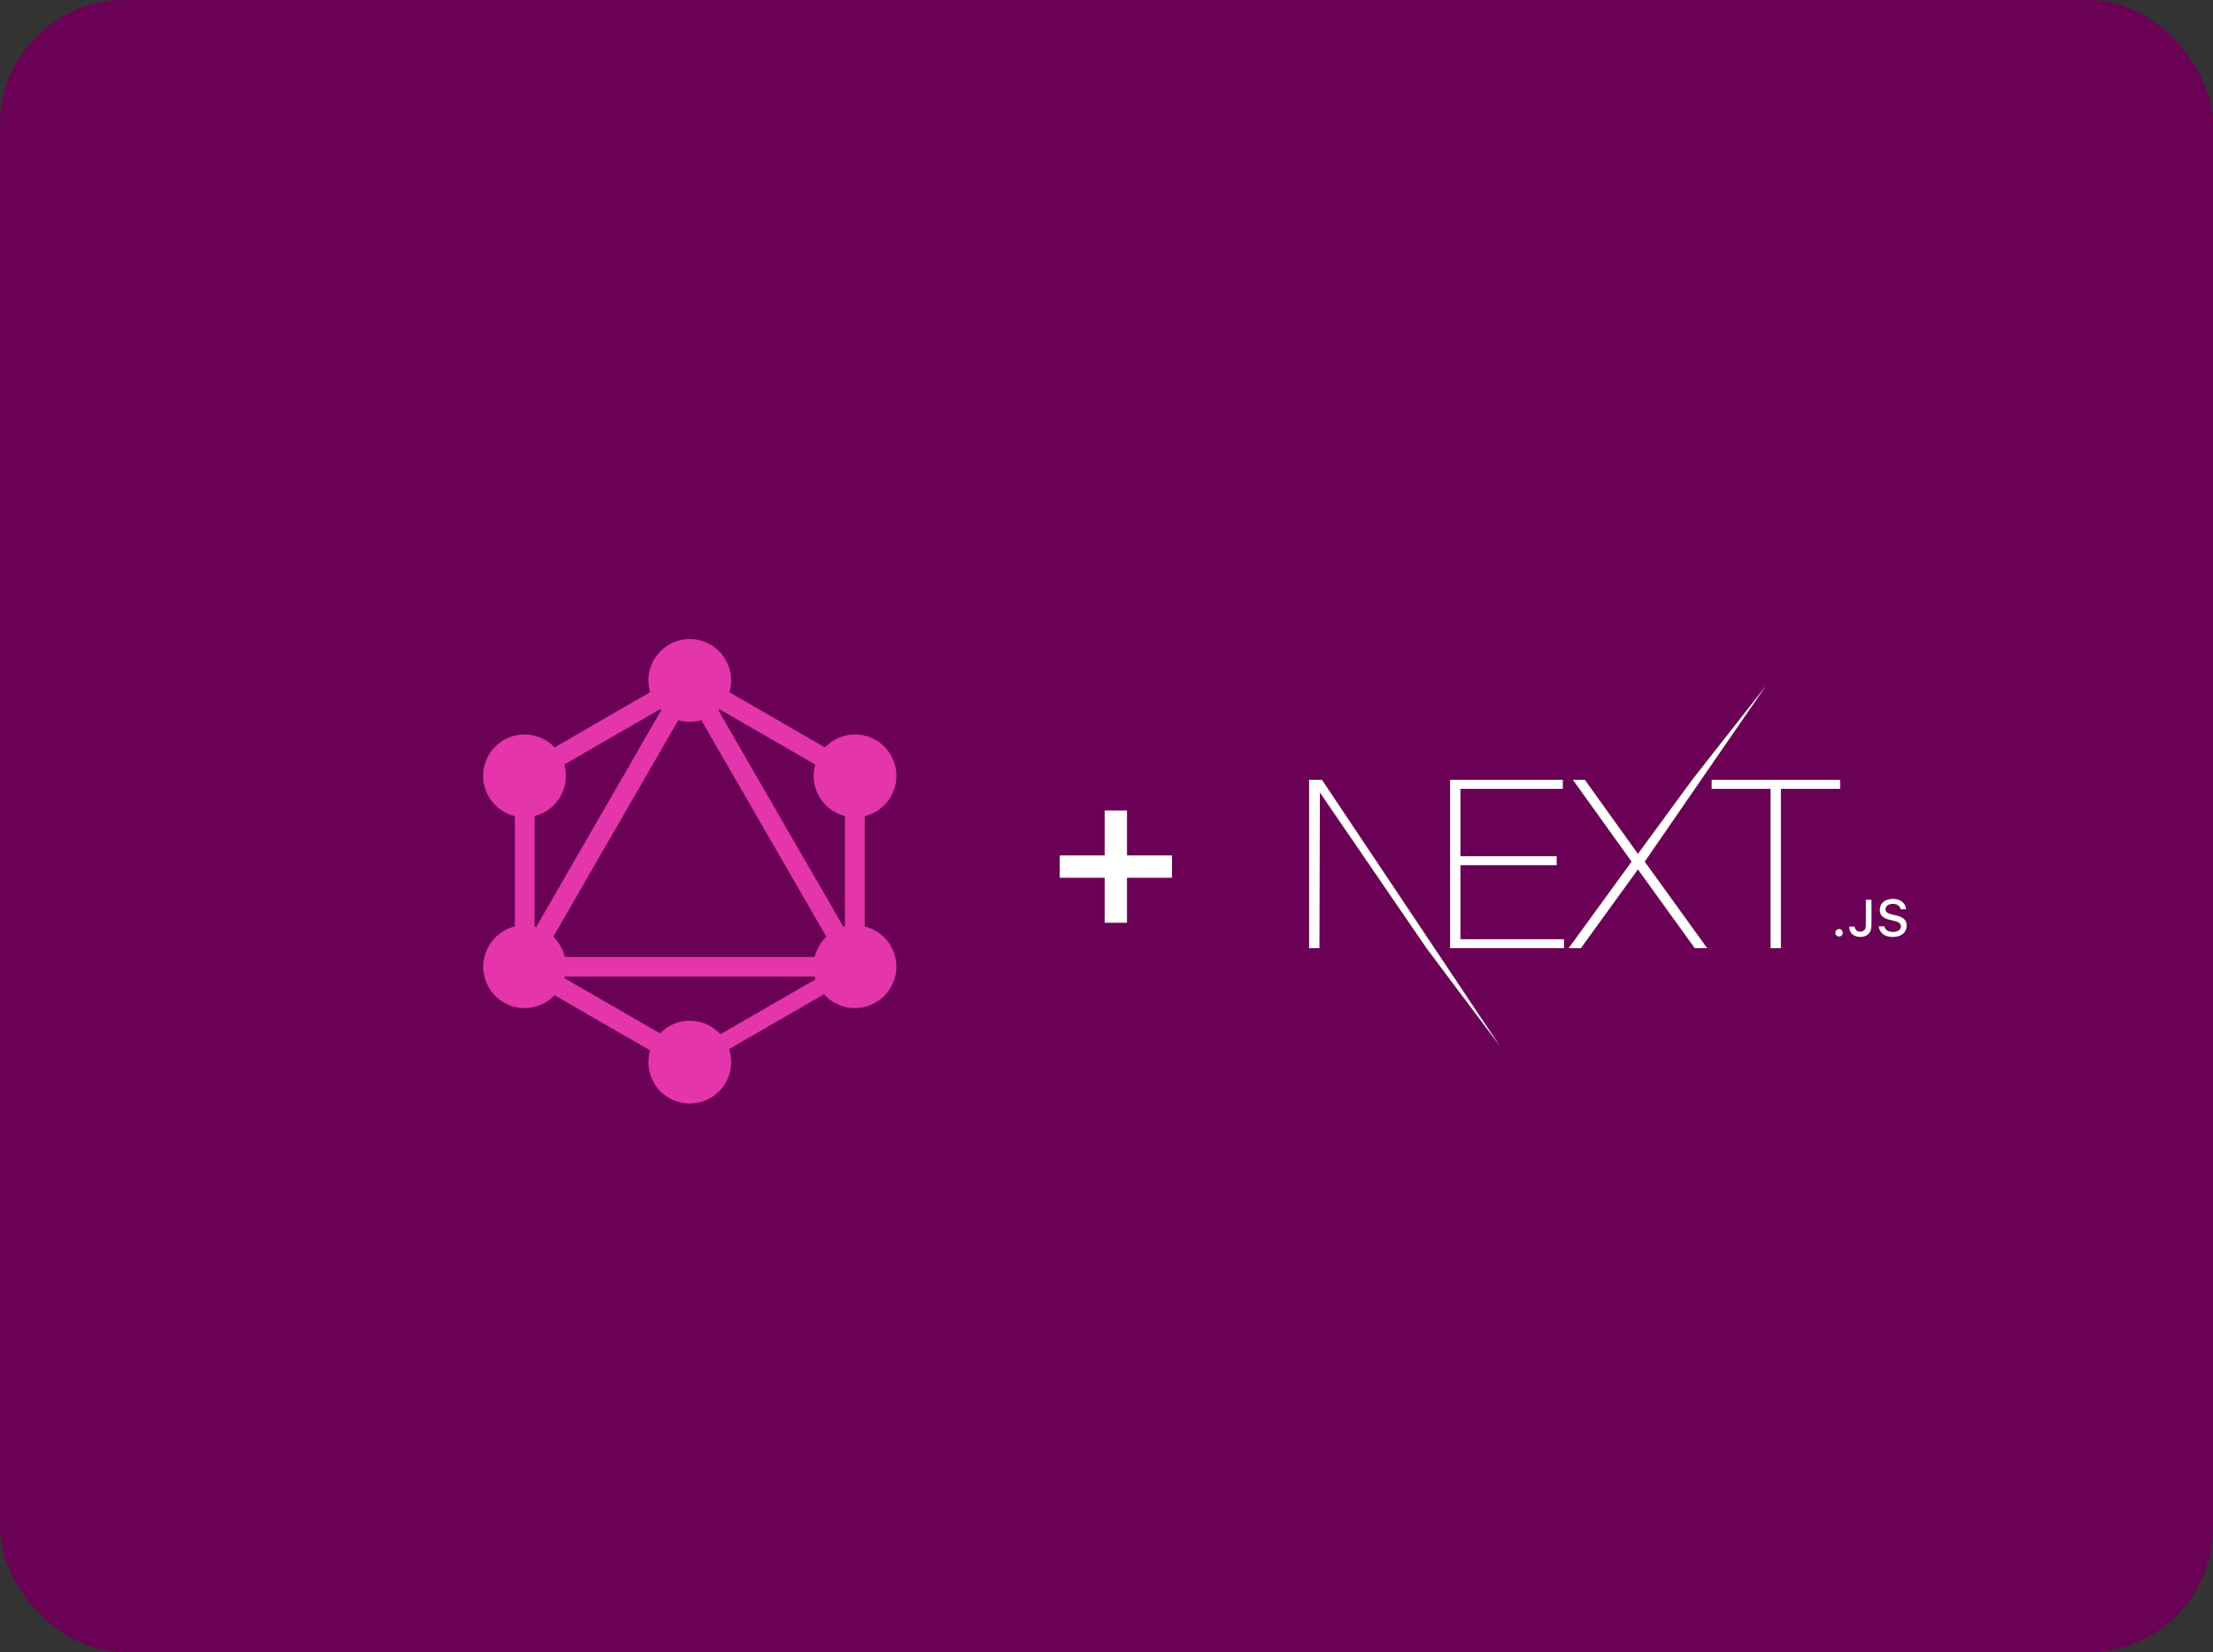 <svg width="142" height="106" viewBox="0 0 142 106" fill="none" xmlns="http://www.w3.org/2000/svg">
<rect x="0" y="0" width="142" height="106" fill="#333333" stroke="none"/>
<rect width="142" height="106" rx="8" fill="#6B0155"/>
<path d="M70.882 59.202H72.315V56.315H75.202V54.882H72.315V52H70.882V54.882H68V56.315H70.882V59.202Z" fill="white"/>
<path d="M32.321 63.08L33.415 63.712L45.602 42.604L44.508 41.972L32.321 63.08Z" fill="#E535AB"/>
<path d="M56.443 61.393H32.07V62.657H56.443V61.393Z" fill="#E535AB"/>
<path d="M32.552 62.103L44.743 69.142L45.375 68.048L33.184 61.009L32.552 62.103Z" fill="#E535AB"/>
<path d="M43.143 43.758L55.334 50.797L55.966 49.703L43.775 42.664L43.143 43.758Z" fill="#E535AB"/>
<path d="M32.555 49.699L33.187 50.793L45.378 43.754L44.747 42.66L32.555 49.699Z" fill="#E535AB"/>
<path d="M42.923 42.604L55.11 63.712L56.203 63.08L44.017 41.972L42.923 42.604Z" fill="#E535AB"/>
<path d="M34.299 48.861H33.036V62.939H34.299V48.861Z" fill="#E535AB"/>
<path d="M55.485 48.861H54.221V62.939H55.485V48.861Z" fill="#E535AB"/>
<path d="M43.977 67.653L44.528 68.608L55.132 62.486L54.58 61.531L43.977 67.653Z" fill="#E535AB"/>
<path d="M57.159 63.35C56.429 64.62 54.8 65.054 53.529 64.324C52.258 63.593 51.825 61.965 52.555 60.694C53.286 59.423 54.914 58.989 56.185 59.72C57.464 60.458 57.897 62.079 57.159 63.35Z" fill="#E535AB"/>
<path d="M35.958 51.106C35.228 52.377 33.599 52.811 32.329 52.08C31.058 51.349 30.624 49.721 31.355 48.45C32.085 47.179 33.714 46.746 34.984 47.476C36.255 48.214 36.689 49.835 35.958 51.106Z" fill="#E535AB"/>
<path d="M31.362 63.349C30.632 62.078 31.066 60.458 32.337 59.719C33.607 58.989 35.228 59.423 35.966 60.694C36.697 61.964 36.263 63.585 34.992 64.323C33.714 65.054 32.093 64.62 31.362 63.349Z" fill="#E535AB"/>
<path d="M52.563 51.106C51.832 49.835 52.266 48.214 53.537 47.476C54.807 46.746 56.428 47.179 57.166 48.45C57.897 49.721 57.463 51.342 56.192 52.08C54.922 52.811 53.293 52.377 52.563 51.106Z" fill="#E535AB"/>
<path d="M44.261 70.8C42.792 70.8 41.605 69.613 41.605 68.144C41.605 66.675 42.792 65.488 44.261 65.488C45.729 65.488 46.916 66.675 46.916 68.144C46.916 69.605 45.729 70.8 44.261 70.8Z" fill="#E535AB"/>
<path d="M44.261 46.312C42.792 46.312 41.605 45.124 41.605 43.656C41.605 42.187 42.792 41 44.261 41C45.729 41 46.916 42.187 46.916 43.656C46.916 45.124 45.729 46.312 44.261 46.312Z" fill="#E535AB"/>
<path d="M93.047 50.033H100.279V50.607H93.71V54.933H99.887V55.508H93.71V60.258H100.354V60.833H93.047V50.033ZM100.926 50.033H101.695L105.1 54.782L108.58 50.033L113.314 43.999L105.537 55.281L109.544 60.833H108.746L105.1 55.78L101.439 60.833H100.655L104.693 55.281L100.926 50.033ZM109.831 50.607V50.033H118.072V50.607H114.275V60.833H113.612V50.607H109.831ZM84 50.033H84.828L96.255 67.131L91.533 60.833L84.693 50.849L84.663 60.833H84V50.033ZM118.005 60.084C117.869 60.084 117.768 59.979 117.768 59.844C117.768 59.708 117.869 59.603 118.005 59.603C118.142 59.603 118.242 59.708 118.242 59.844C118.242 59.979 118.142 60.084 118.005 60.084ZM118.656 59.451H119.011C119.016 59.644 119.156 59.773 119.362 59.773C119.593 59.773 119.724 59.634 119.724 59.374V57.727H120.085V59.376C120.085 59.844 119.814 60.113 119.366 60.113C118.945 60.113 118.656 59.852 118.656 59.451ZM120.557 59.43H120.915C120.946 59.652 121.162 59.792 121.473 59.792C121.763 59.792 121.976 59.642 121.976 59.435C121.976 59.258 121.841 59.151 121.533 59.078L121.233 59.006C120.812 58.907 120.62 58.704 120.62 58.362C120.62 57.947 120.959 57.671 121.467 57.671C121.939 57.671 122.284 57.947 122.305 58.339H121.953C121.92 58.124 121.733 57.99 121.462 57.99C121.176 57.99 120.986 58.127 120.986 58.337C120.986 58.504 121.109 58.599 121.412 58.67L121.668 58.733C122.145 58.844 122.342 59.038 122.342 59.388C122.342 59.834 121.997 60.113 121.446 60.113C120.93 60.113 120.583 59.847 120.557 59.43Z" fill="white"/>
</svg>
